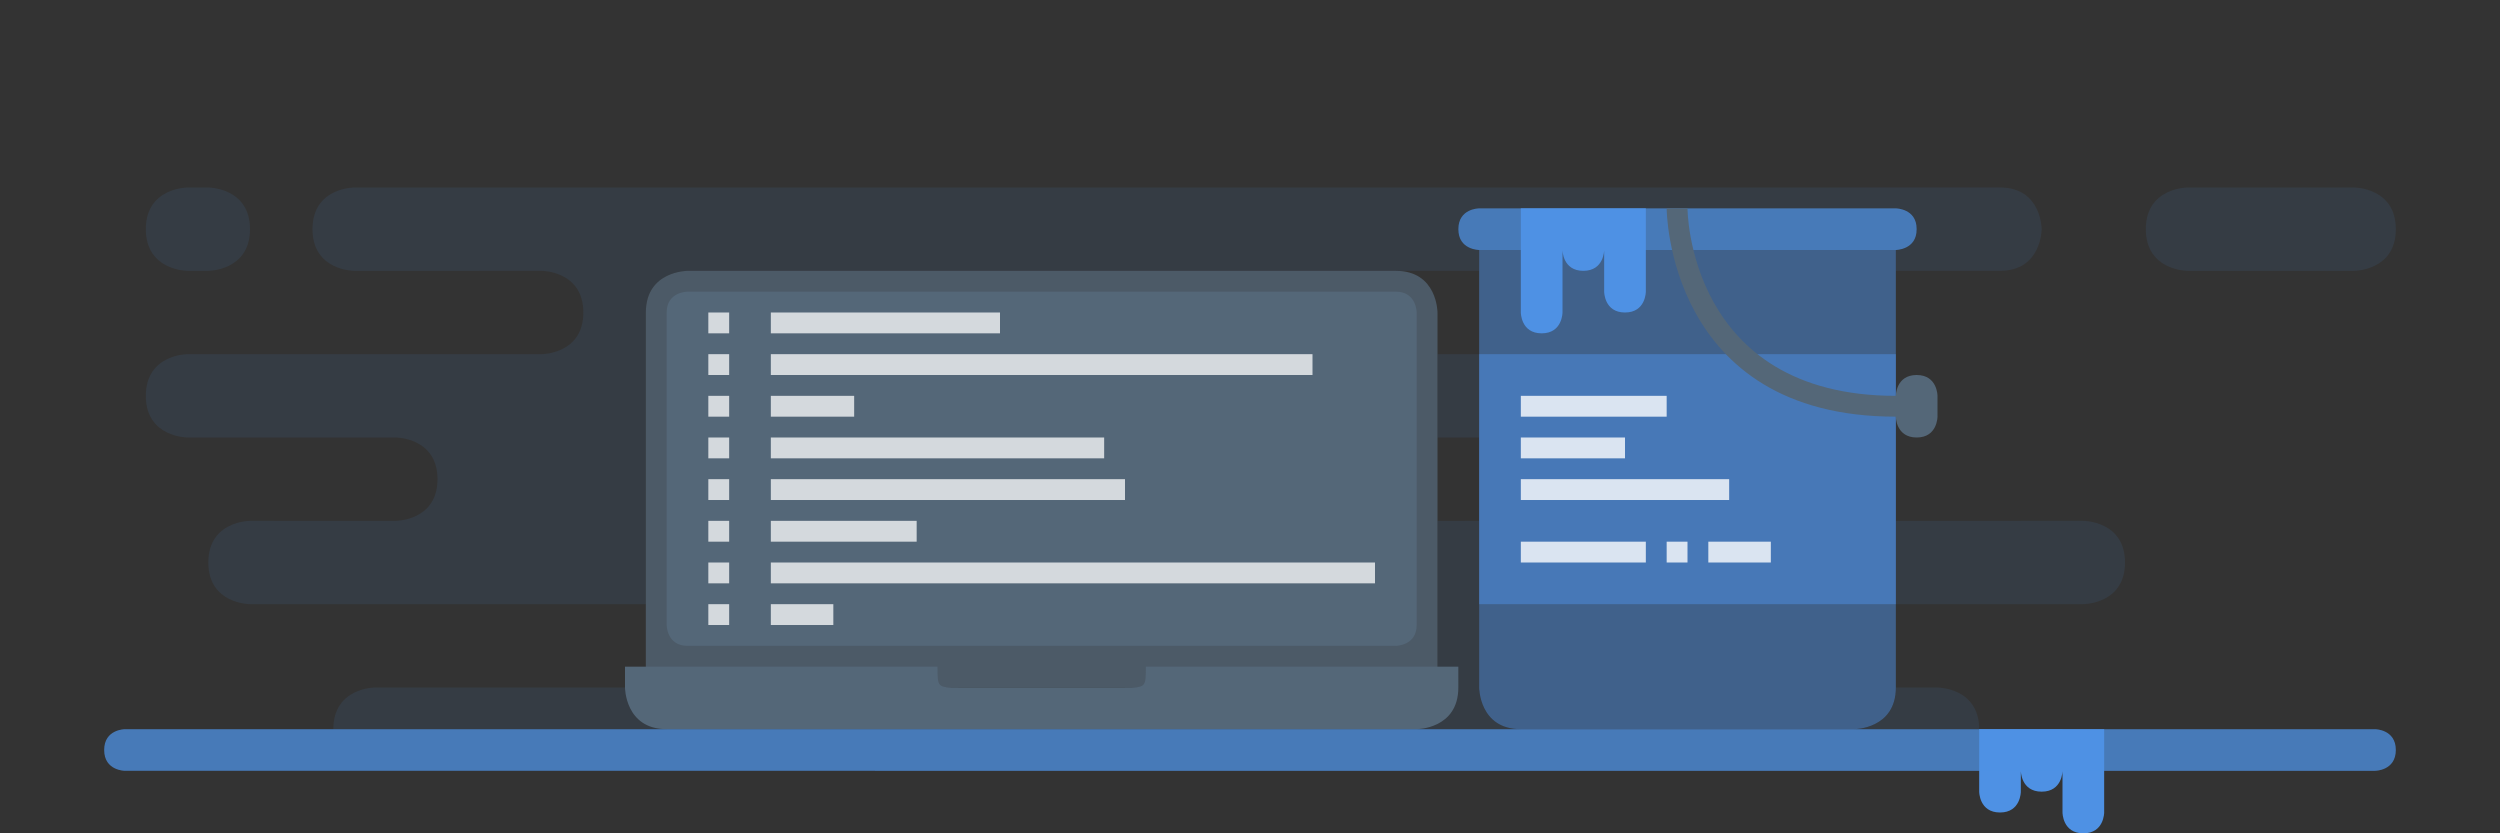 <?xml version="1.0" encoding="UTF-8" standalone="no"?>
<!-- Created with Inkscape (http://www.inkscape.org/) -->

<svg
   xmlns:dc="http://purl.org/dc/elements/1.1/"
   xmlns:cc="http://creativecommons.org/ns#"
   xmlns:rdf="http://www.w3.org/1999/02/22-rdf-syntax-ns#"
   xmlns:svg="http://www.w3.org/2000/svg"
   xmlns="http://www.w3.org/2000/svg"
   xmlns:sodipodi="http://sodipodi.sourceforge.net/DTD/sodipodi-0.dtd"
   xmlns:inkscape="http://www.inkscape.org/namespaces/inkscape"
   width="600"
   height="200"
   viewBox="0 0 600 200"
   id="svg4282"
   version="1.1"
   inkscape:version="0.92.2 5c3e80d, 2017-08-06"
   sodipodi:docname="header.svg">
  <rect x="0" y="0" width="600" height="200" fill="#333333" stroke="none"/>
  <defs
     id="defs4284" />
  <sodipodi:namedview
     id="base"
     pagecolor="#ffffff"
     bordercolor="#666666"
     borderopacity="1.0"
     inkscape:pageopacity="0.0"
     inkscape:pageshadow="2"
     inkscape:zoom="5.08"
     inkscape:cx="379.37515"
     inkscape:cy="45.124537"
     inkscape:document-units="px"
     inkscape:current-layer="svg4282"
     showgrid="true"
     units="px"
     inkscape:window-width="1280"
     inkscape:window-height="755"
     inkscape:window-x="0"
     inkscape:window-y="1"
     inkscape:window-maximized="1">
    <inkscape:grid
       type="xygrid"
       id="grid4849"
       spacingx="5"
       spacingy="5"
       empspacing="5"
       dotted="false"
       snapvisiblegridlinesonly="false"
       visible="true" />
    <inkscape:grid
       type="xygrid"
       id="grid937"
       snapvisiblegridlinesonly="false"
       color="#c93f38"
       opacity="0.125"
       empcolor="#c93f38"
       empopacity="0.125"
       spacingx="2.5"
       spacingy="2.5"
       empspacing="0"
       enabled="false" />
  </sodipodi:namedview>
  <g
     id="layer1"
     style="fill:#4e91e4"
     transform="translate(0,25)">
    <path
       style="opacity:0.1"
       d="m 525,20 c 0,0 -10,0 -10,10 0,10 10,10 10,10 h 40 c 0,0 10,0 10,-10 0,-10 -10,-10 -10,-10 z M 45,20 c 0,0 -10,0 -10,10 0,10 10,10 10,10 h 5 c 0,0 10,0 10,-10 0,-10 -10,-10 -10,-10 z m 0,40 c 0,0 -10,0 -10,10 0,10 10,10 10,10 h 50 c 0,0 10,0 10,10 0,10 -10,10 -10,10 H 60 c 0,0 -10,0 -10,10 0,10 10,10 10,10 H 155 V 50 c 0,-10 10,-10 10,-10 h 170 20 v -5 c 0,0 -5,0 -5,-5 0,-5 5,-5 5,-5 h 100 c 5,0 5,5 5,5 0,0 0,5 -5,5 v 5 h 25 c 10,0 10,-10 10,-10 0,0 0,-10 -10,-10 H 441.385 350 146.457 85 c 0,0 -10,0 -10,10 10e-7,10 10,10 10,10 H 130 c 0,0 10,0 10,10 0,10 -10,10 -10,10 z m 300,0 v 20 h 10 V 60 Z m 0,40 v 40 H 155 115 90 c 0,0 -10,0 -10,10 h 10 260 15 c -10,0 -10,-10 -10,-10 v -40 z m 110,0 v 20 h 45 c 0,0 10,0 10,-10 0,-10 -10,-10 -10,-10 z m 0,40 c 0,10 -10,10 -10,10 h 30 c 0,-10 -10,-10 -10,-10 z"
       id="path925"
       inkscape:connector-curvature="0"
       sodipodi:nodetypes="ccccccccsccscccsccsccscccccccccccccccccccccccccccccccccccccccccccccccccccccc" />
    <path
       d="m 455,35 c 0,0 5,0 5,-5 0,-5 -5,-5 -5,-5 h -100 c 0,0 -5,0 -5,5 0,5 5,5 5,5 z"
       id="path834"
       inkscape:connector-curvature="0"
       sodipodi:nodetypes="ccccccc"
       style="opacity:0.75" />
    <path
       d="m 445,150 c 0,0 10,0 10,-10 V 35 h -100 v 105 c 0,0 0,10 10,10 z"
       id="path831"
       inkscape:connector-curvature="0"
       sodipodi:nodetypes="ccccccc"
       style="opacity:0.5" />
    <path
       d="m 355,60 h 100 v 60 h -100 z"
       id="path858"
       inkscape:connector-curvature="0"
       style="opacity:0.5"
       sodipodi:nodetypes="ccccc" />
    <path
       d="m 365,70 v 5 h 35 v -5 z m 0,10 v 5 h 25 v -5 z m 0,10 v 5 h 50 v -5 z m 0,15 v 5 h 30 v -5 z m 35,0 v 5 h 5 v -5 z m 10,0 v 5 h 15 v -5 z"
       id="path861"
       inkscape:connector-curvature="0"
       style="opacity:0.8;fill:#ffffff" />
    <path
       d="m 505,150 v 20 c 0,0 0,5 -5,5 -5,0 -5,-5 -5,-5 v -10 c 0,0 0,5 -5,5 -5,0 -5,-5 -5,-5 v 5 c 0,0 0,5 -5,5 -5,0 -5,-5 -5,-5 v -15 z"
       id="path818"
       inkscape:connector-curvature="0"
       sodipodi:nodetypes="ccsccsccsccc" />
    <path
       style="fill:#546778;fill-opacity:1"
       d="m 400,25 c 0,0 0,50 55,50 0,0 0,5 5,5 5,0 5,-5 5,-5 v -5 c 0,0 0,-5 -5,-5 -5,0 -5,5 -5,5 -50,0 -50,-45 -50,-45 z"
       id="path842"
       inkscape:connector-curvature="0"
       sodipodi:nodetypes="ccccccccc" />
    <path
       d="m 365,25 v 25 c 0,0 0,5 5,5 5,0 5,-5 5,-5 V 35 c 0,0 0,5 5,5 5,0 5,-5 5,-5 v 10 c 0,0 0,5 5,5 5,0 5,-5 5,-5 V 25 Z"
       id="path847"
       inkscape:connector-curvature="0"
       sodipodi:nodetypes="ccsccsccsccc" />
    <path
       d="M 350,135 H 275 c 10e-6,5 10e-6,5 -5,5 H 230 c -5,0 -5,0 -5,-5 H 150 v 5 c 0,0 1e-5,10 10,10 h 180 c 0,0 10,0 10,-10 z"
       id="path875"
       inkscape:connector-curvature="0"
       style="fill:#546778;fill-opacity:1"
       sodipodi:nodetypes="ccccccccccc" />
    <path
       d="M 155,140 H 345 V 50 c 0,0 0,-10 -10,-10 H 165 c 0,0 -10,3e-5 -10,10 z"
       id="path878"
       inkscape:connector-curvature="0"
       style="opacity:0.75;fill:#546778;fill-opacity:1"
       sodipodi:nodetypes="ccccccc" />
    <path
       style="fill:#546778;fill-opacity:1;stroke:none;stroke-width:1px;stroke-linecap:butt;stroke-linejoin:miter;stroke-opacity:1"
       d="m 165,45 c 0,0 -5,0 -5,5 v 75 c 0,0 0,5 5,5 h 170 c 0,0 5,0 5,-5 V 50 c 0,0 0,-5 -5,-5 z"
       id="path881"
       inkscape:connector-curvature="0"
       sodipodi:nodetypes="ccccccccc" />
    <path
       style="opacity:0.75;fill:#ffffff"
       d="m 170,50 v 5 h 5 v -5 z m 15,0 v 5 h 55 v -5 z m -15,10 v 5 h 5 v -5 z m 15,0 v 5 h 130 v -5 z m -15,10 v 5 h 5 v -5 z m 15,0 v 5 h 20 v -5 z m -15,10 v 5 h 5 v -5 z m 15,0 v 5 h 80 v -5 z m -15,10 v 5 h 5 v -5 z m 15,0 v 5 h 85 v -5 z m -15,10 v 5 h 5 v -5 z m 15,0 v 5 h 35 v -5 z m -15,10 v 5 h 5 v -5 z m 15,0 v 5 h 145 v -5 z m -15,10 v 5 h 5 v -5 z m 15,0 v 5 h 15 v -5 z"
       id="path886"
       inkscape:connector-curvature="0"
       sodipodi:nodetypes="cccccccccccccccccccccccccccccccccccccccccccccccccccccccccccccccccccccccccccccccc" />
    <path
       d="m 30,150 c 0,0 -5,0 -5,5 0,5 5,5 5,5 H 570 c 0,0 5,0 5,-5 0,-5 -5,-5 -5,-5 z"
       id="path825"
       inkscape:connector-curvature="0"
       style="opacity:0.75" />
  </g>
</svg>
